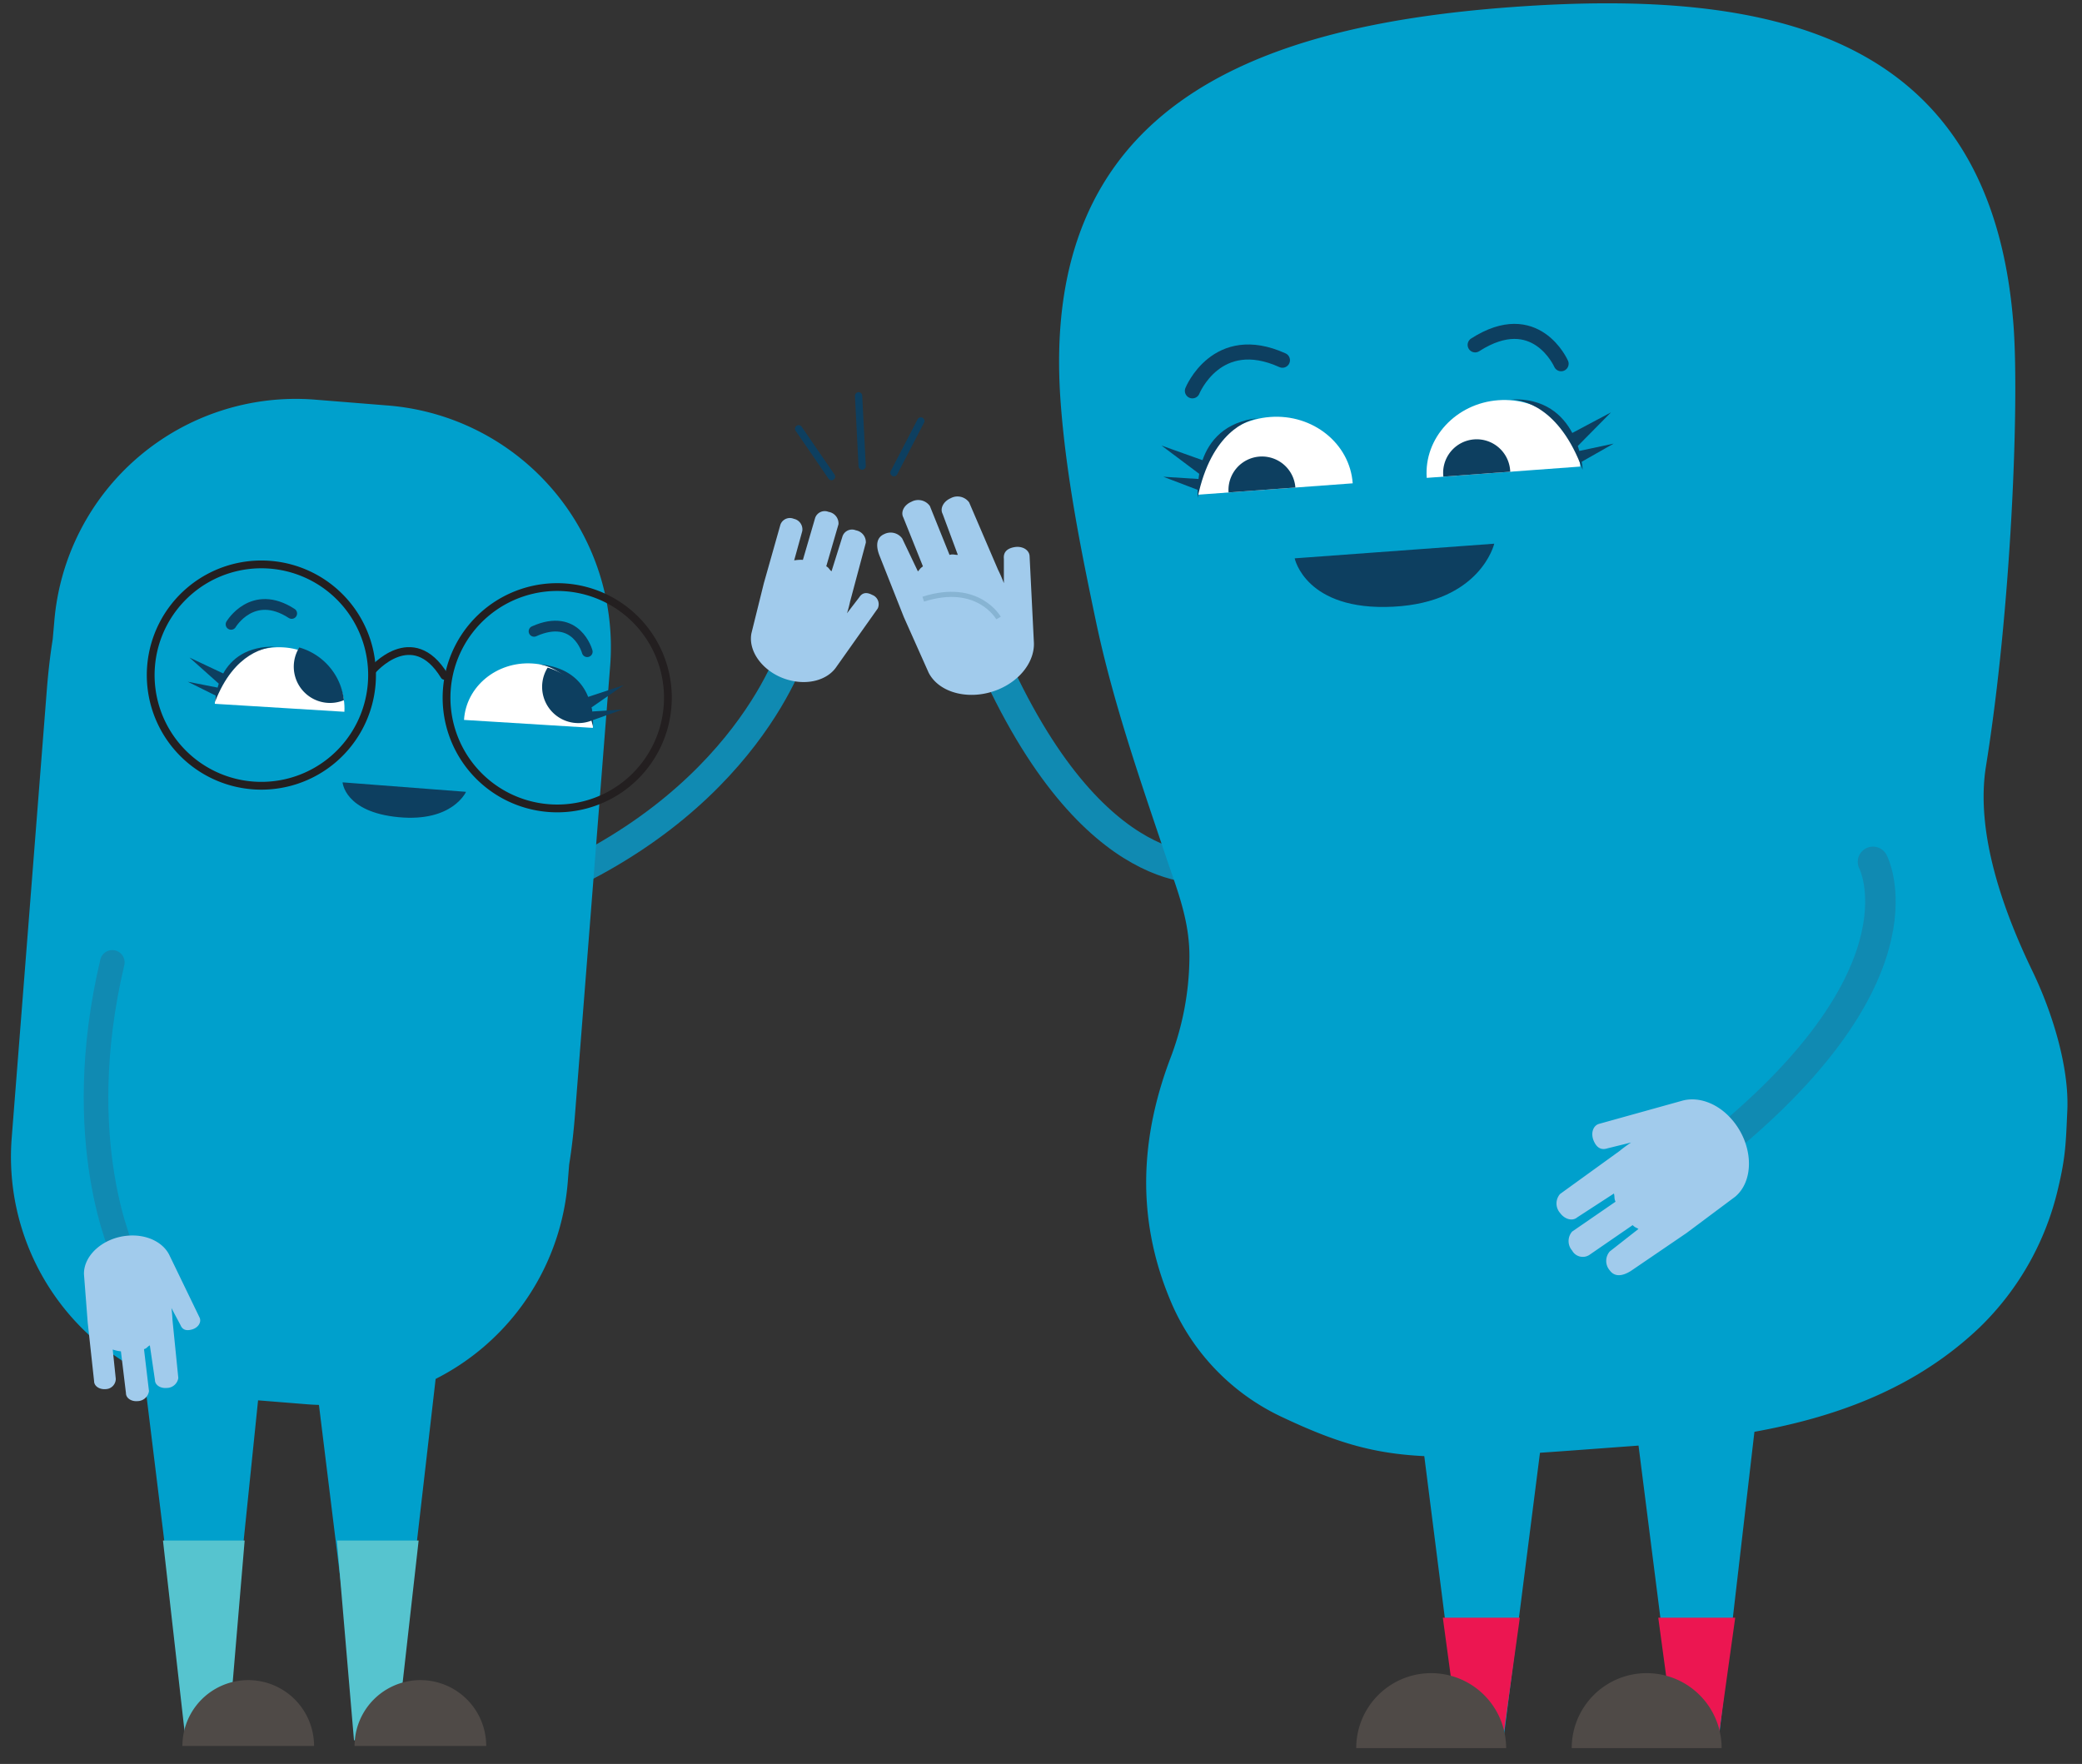 <svg id="Layer_1" data-name="Layer 1" xmlns="http://www.w3.org/2000/svg" viewBox="0 0 355.54 301.2"><rect x="0" y="0" width="355.54" height="301.2" fill="#333333" stroke="none"/><defs><style>.cls-1,.cls-10,.cls-11,.cls-13,.cls-15,.cls-3,.cls-7,.cls-8{fill:none;stroke-miterlimit:10;}.cls-1,.cls-13,.cls-7{stroke:#108ab2;}.cls-1,.cls-10,.cls-11,.cls-13,.cls-15,.cls-7,.cls-8{stroke-linecap:round;}.cls-1{stroke-width:5.21px;}.cls-2{fill:#a1cbec;}.cls-3{stroke:#87b4d3;stroke-width:0.88px;}.cls-4{fill:#00a0cc;}.cls-5{fill:#56c4cf;}.cls-6{fill:#4f4a47;}.cls-7{stroke-width:4.9px;}.cls-10,.cls-15,.cls-8{stroke:#0d3f60;}.cls-8{stroke-width:1.24px;}.cls-9{fill:#0d3f60;}.cls-10{stroke-width:1.84px;}.cls-11{stroke:#231f20;stroke-width:1.33px;}.cls-12{fill:#fff;}.cls-13{stroke-width:4.2px;}.cls-14{fill:#ec1651;}.cls-15{stroke-width:2.57px;}</style></defs><path class="cls-1" d="M206.91,148.14s-20.12,4.08-37.85-36.47"/><path class="cls-2" d="M158.59,114.88c1.86,3.59,7.29,4.84,12.06,2.78,3.75-1.62,6-4.82,5.91-7.86l-.74-14.89c-.1-1.06-1.28-1.72-2.61-1.48s-1.89.94-1.78,2l0,4.15a24.88,24.88,0,0,0-1-2.3l-4.93-11.49a2.45,2.45,0,0,0-3.15-.72c-1.24.54-1.87,1.75-1.38,2.68l2.6,7c-.64,0-.77-.17-1.42,0l-3.36-8.35a2.44,2.44,0,0,0-3.15-.72c-1.25.53-1.87,1.74-1.38,2.68l3.35,8.35c-.58.42-.4.37-.86.86l-2.68-5.62A2.44,2.44,0,0,0,151,91.2c-1.25.54-1.49,1.81-.87,3.52l4.22,10.66"/><path class="cls-3" d="M170.52,105.53s-3.48-6.22-12.86-3.22"/><polyline class="cls-4" points="52.91 227.26 60.55 289.32 68.19 289.32 76.23 219.5"/><polygon class="cls-5" points="67.65 297.17 60.45 297.17 57.54 263.05 71.49 263.05 67.65 297.17"/><path class="cls-6" d="M60.55,298.13a11.24,11.24,0,1,1,22.48,0"/><polyline class="cls-4" points="23.63 227.06 31.27 289.32 38.91 289.32 45.29 227.26"/><polygon class="cls-5" points="38.9 297.17 31.69 297.17 27.83 263.05 41.78 263.05 38.9 297.17"/><path class="cls-6" d="M31.15,298.13a11.24,11.24,0,0,1,22.48,0"/><path class="cls-7" d="M135.74,110s-7.88,27.75-46,42.64"/><path class="cls-2" d="M128.32,108.14c-.63,3.3,2.29,6.92,6.47,8,3.29.87,6.42-.06,7.92-2.1l7.18-10.14a1.7,1.7,0,0,0-.95-2.32c-1-.53-1.71-.35-2.19.39l-2.11,2.75a20.71,20.71,0,0,0,.53-2l2.69-10.06a2.05,2.05,0,0,0-1.69-2.1,1.72,1.72,0,0,0-2.29,1L142,97.55c-.43-.32-.41-.6-.9-.85l2.09-7.19a2,2,0,0,0-1.69-2.1,1.73,1.73,0,0,0-2.29,1l-2.1,7.19a6.67,6.67,0,0,0-1.49.09l1.38-5a1.84,1.84,0,0,0-1.44-2.1,1.72,1.72,0,0,0-2.29,1l-2.83,10"/><path class="cls-8" d="M146.62,67.59c.2,4,.4,8,.61,12"/><path class="cls-8" d="M136.38,73.21,142,81.39"/><path class="cls-8" d="M157.25,71.88l-4.59,8.84"/><path class="cls-4" d="M66.22,69.24l-12.45-1a41.39,41.39,0,0,0-44.51,38L9,109.17c-.46,2.88-.78,5.76-1,8.58L2,194.29a41.38,41.38,0,0,0,38,44.5l12.46,1a41.38,41.38,0,0,0,44.5-38l.23-2.89c.46-2.87.78-5.75,1-8.57l6-76.55A41.39,41.39,0,0,0,66.22,69.24Z"/><path class="cls-9" d="M79.58,135.21s-2.29,5.2-11.51,4.33-9.57-5.95-9.57-5.95Z"/><path class="cls-10" d="M39.46,106.61s3.67-6.19,10.35-1.86"/><path class="cls-10" d="M100.28,111.28s-1.81-6.74-9.08-3.48"/><path class="cls-11" d="M63.48,116.71A18.9,18.9,0,1,1,46.09,96.43,18.89,18.89,0,0,1,63.48,116.71Z"/><path class="cls-11" d="M114,120.59A18.9,18.9,0,1,1,96.6,100.3,18.89,18.89,0,0,1,114,120.59Z"/><path class="cls-11" d="M63.61,114.46s6.8-8,12.27.94"/><path class="cls-12" d="M79.24,122.93c.35-5.69,5.56-10,11.63-9.64s10.72,5.29,10.37,11"/><path class="cls-12" d="M36.68,120.18c.35-5.7,5.59-10,11.69-9.64s10.78,5.3,10.44,11"/><path class="cls-9" d="M38.13,115l-5.77-2.72,5,4.46c-.08.23-.14.45-.2.67l-5.1-1,4.78,2.37c-.1.65-.12,1.07-.12,1.07,3.28-8.54,8.84-9.36,10.42-9.42-5-.16-7.66,2.14-9,4.53"/><path class="cls-9" d="M106.3,121.16l-5.17.33q0-.34-.12-.69L106.5,117l-6.06,2c-1-2.53-3.35-5.13-8.38-5.58,1.56.25,7,1.74,9.2,10.61a8.4,8.4,0,0,0,0-1.07Z"/><path class="cls-9" d="M51.11,110.56a6.19,6.19,0,0,0,7.62,9A10.6,10.6,0,0,0,51.11,110.56Z"/><path class="cls-9" d="M93.52,114a6.19,6.19,0,0,0,7.62,9A10.6,10.6,0,0,0,93.52,114Z"/><path class="cls-13" d="M21.18,214.28s-9.27-19.24-2-49.95"/><path class="cls-2" d="M14.34,217.59c-.08-3.23,3.25-6.2,7.38-6.58,3.26-.31,6.07,1.07,7.17,3.24L34.09,225c.34.78-.23,1.69-1.26,2s-1.68.06-2-.72l-1.56-2.93a19.35,19.35,0,0,1,.18,2l1,9.95A2,2,0,0,1,28.46,237c-1.08.1-2-.51-2-1.35l-.87-5.92c-.46.23-.48.5-1,.65l.85,7.15a2,2,0,0,1-1.93,1.72c-1.08.1-2-.51-2-1.36l-.86-7.14a6.34,6.34,0,0,1-1.4-.31l.52,5a1.76,1.76,0,0,1-1.7,1.76c-1.08.1-2-.51-2-1.35l-1.09-10"/><path class="cls-4" d="M258,1.22c-45,3.31-80.54,17.64-76.88,67.42.93,12.63,3.46,25.24,6.06,37.59,2.89,13.71,7.62,27.25,12.08,40.51,2,5.83,4,10.93,3.85,17.21a49.21,49.21,0,0,1-3.1,16.37c-5.3,13.76-6,27.58-.27,41.44A38.14,38.14,0,0,0,219,242c18,8.5,24.82,7.49,60.17,4.89,21-1.54,42.71-4.83,58.87-20.21a48.16,48.16,0,0,0,13.42-23.77c1.29-5.41,1.32-7.71,1.57-13.24.36-7.64-2.72-17.15-5.94-23.82-4.84-10-9.81-23.5-7.95-35,4.32-26.82,5.69-61.85,4.71-75.22C340.14,5.88,302.92-2.09,258,1.22"/><polyline class="cls-4" points="242.9 246.1 249.25 296.11 256.86 296.11 263.21 246.26"/><polygon class="cls-14" points="256.61 297.25 259.54 276.23 246.39 276.23 249 295.51 256.61 297.25"/><path class="cls-6" d="M257.2,298.5a12.8,12.8,0,1,0-25.6,0"/><polyline class="cls-4" points="279.68 245.83 286.03 295.84 293.64 295.84 300 241.04"/><polygon class="cls-14" points="293.39 297.25 296.32 276.23 283.18 276.23 285.79 295.51 293.39 297.25"/><path class="cls-6" d="M294,298.5a12.8,12.8,0,0,0-25.6,0"/><path class="cls-15" d="M203.62,66.74s4.17-10.3,15.38-5.23"/><path class="cls-15" d="M266.59,62.11s-4.33-9.87-14.68-3.22"/><path class="cls-9" d="M255.17,92.84s-2.32,10-17.27,10.76-16.81-8.26-16.81-8.26Z"/><path class="cls-12" d="M243.64,81.6c-.5-6.79,5-12.73,12.21-13.26s13.53,4.54,14,11.33"/><path class="cls-9" d="M246.48,81.39a5.73,5.73,0,1,1,11.42-.84"/><path class="cls-12" d="M204.63,84.47c-.5-6.79,5-12.73,12.29-13.27S230.51,75.74,231,82.53"/><path class="cls-9" d="M209.8,84.09a5.72,5.72,0,1,1,11.41-.84"/><path class="cls-9" d="M205.35,78.58l-7-2.5,6.44,4.83c-.06.31-.09.6-.13.88l-6-.38,5.85,2.23c0,.84,0,1.37,0,1.37,2.35-11.35,8.58-13.3,10.37-13.62C209.1,72,206.48,75.34,205.35,78.58Z"/><path class="cls-9" d="M214.89,71.39l.51-.08Z"/><path class="cls-9" d="M275.56,75.75,269.7,77c-.08-.28-.16-.56-.26-.85l5.66-5.73-6.6,3.51c-1.6-3-4.68-6-10.5-5.72,1.83.06,8.27,1.08,12.26,12,0,0,0-.54-.16-1.36Z"/><path class="cls-9" d="M255.34,68.41h-.51C255,68.4,255.17,68.42,255.34,68.41Z"/><path class="cls-1" d="M319.85,147.17s9.63,18.12-24.2,46.65"/><path class="cls-2" d="M296.32,204.34c3.1-2.6,3.13-8.17.07-12.37-2.4-3.31-6-4.81-9-4.05l-14.37,4c-1,.33-1.4,1.62-.87,2.87s1.33,1.63,2.34,1.3l4.05-1a23.37,23.37,0,0,0-2,1.47l-10.13,7.32a2.46,2.46,0,0,0,0,3.24c.8,1.1,2.12,1.44,2.92.76l6.28-4.08c.16.62,0,.79.27,1.4l-7.41,5.1a2.47,2.47,0,0,0,0,3.24,2.07,2.07,0,0,0,2.92.76l7.41-5.1c.53.48.45.31,1,.65l-4.9,3.84a2.46,2.46,0,0,0,0,3.24c.8,1.1,2.09,1.05,3.62.08l9.48-6.46"/></svg>